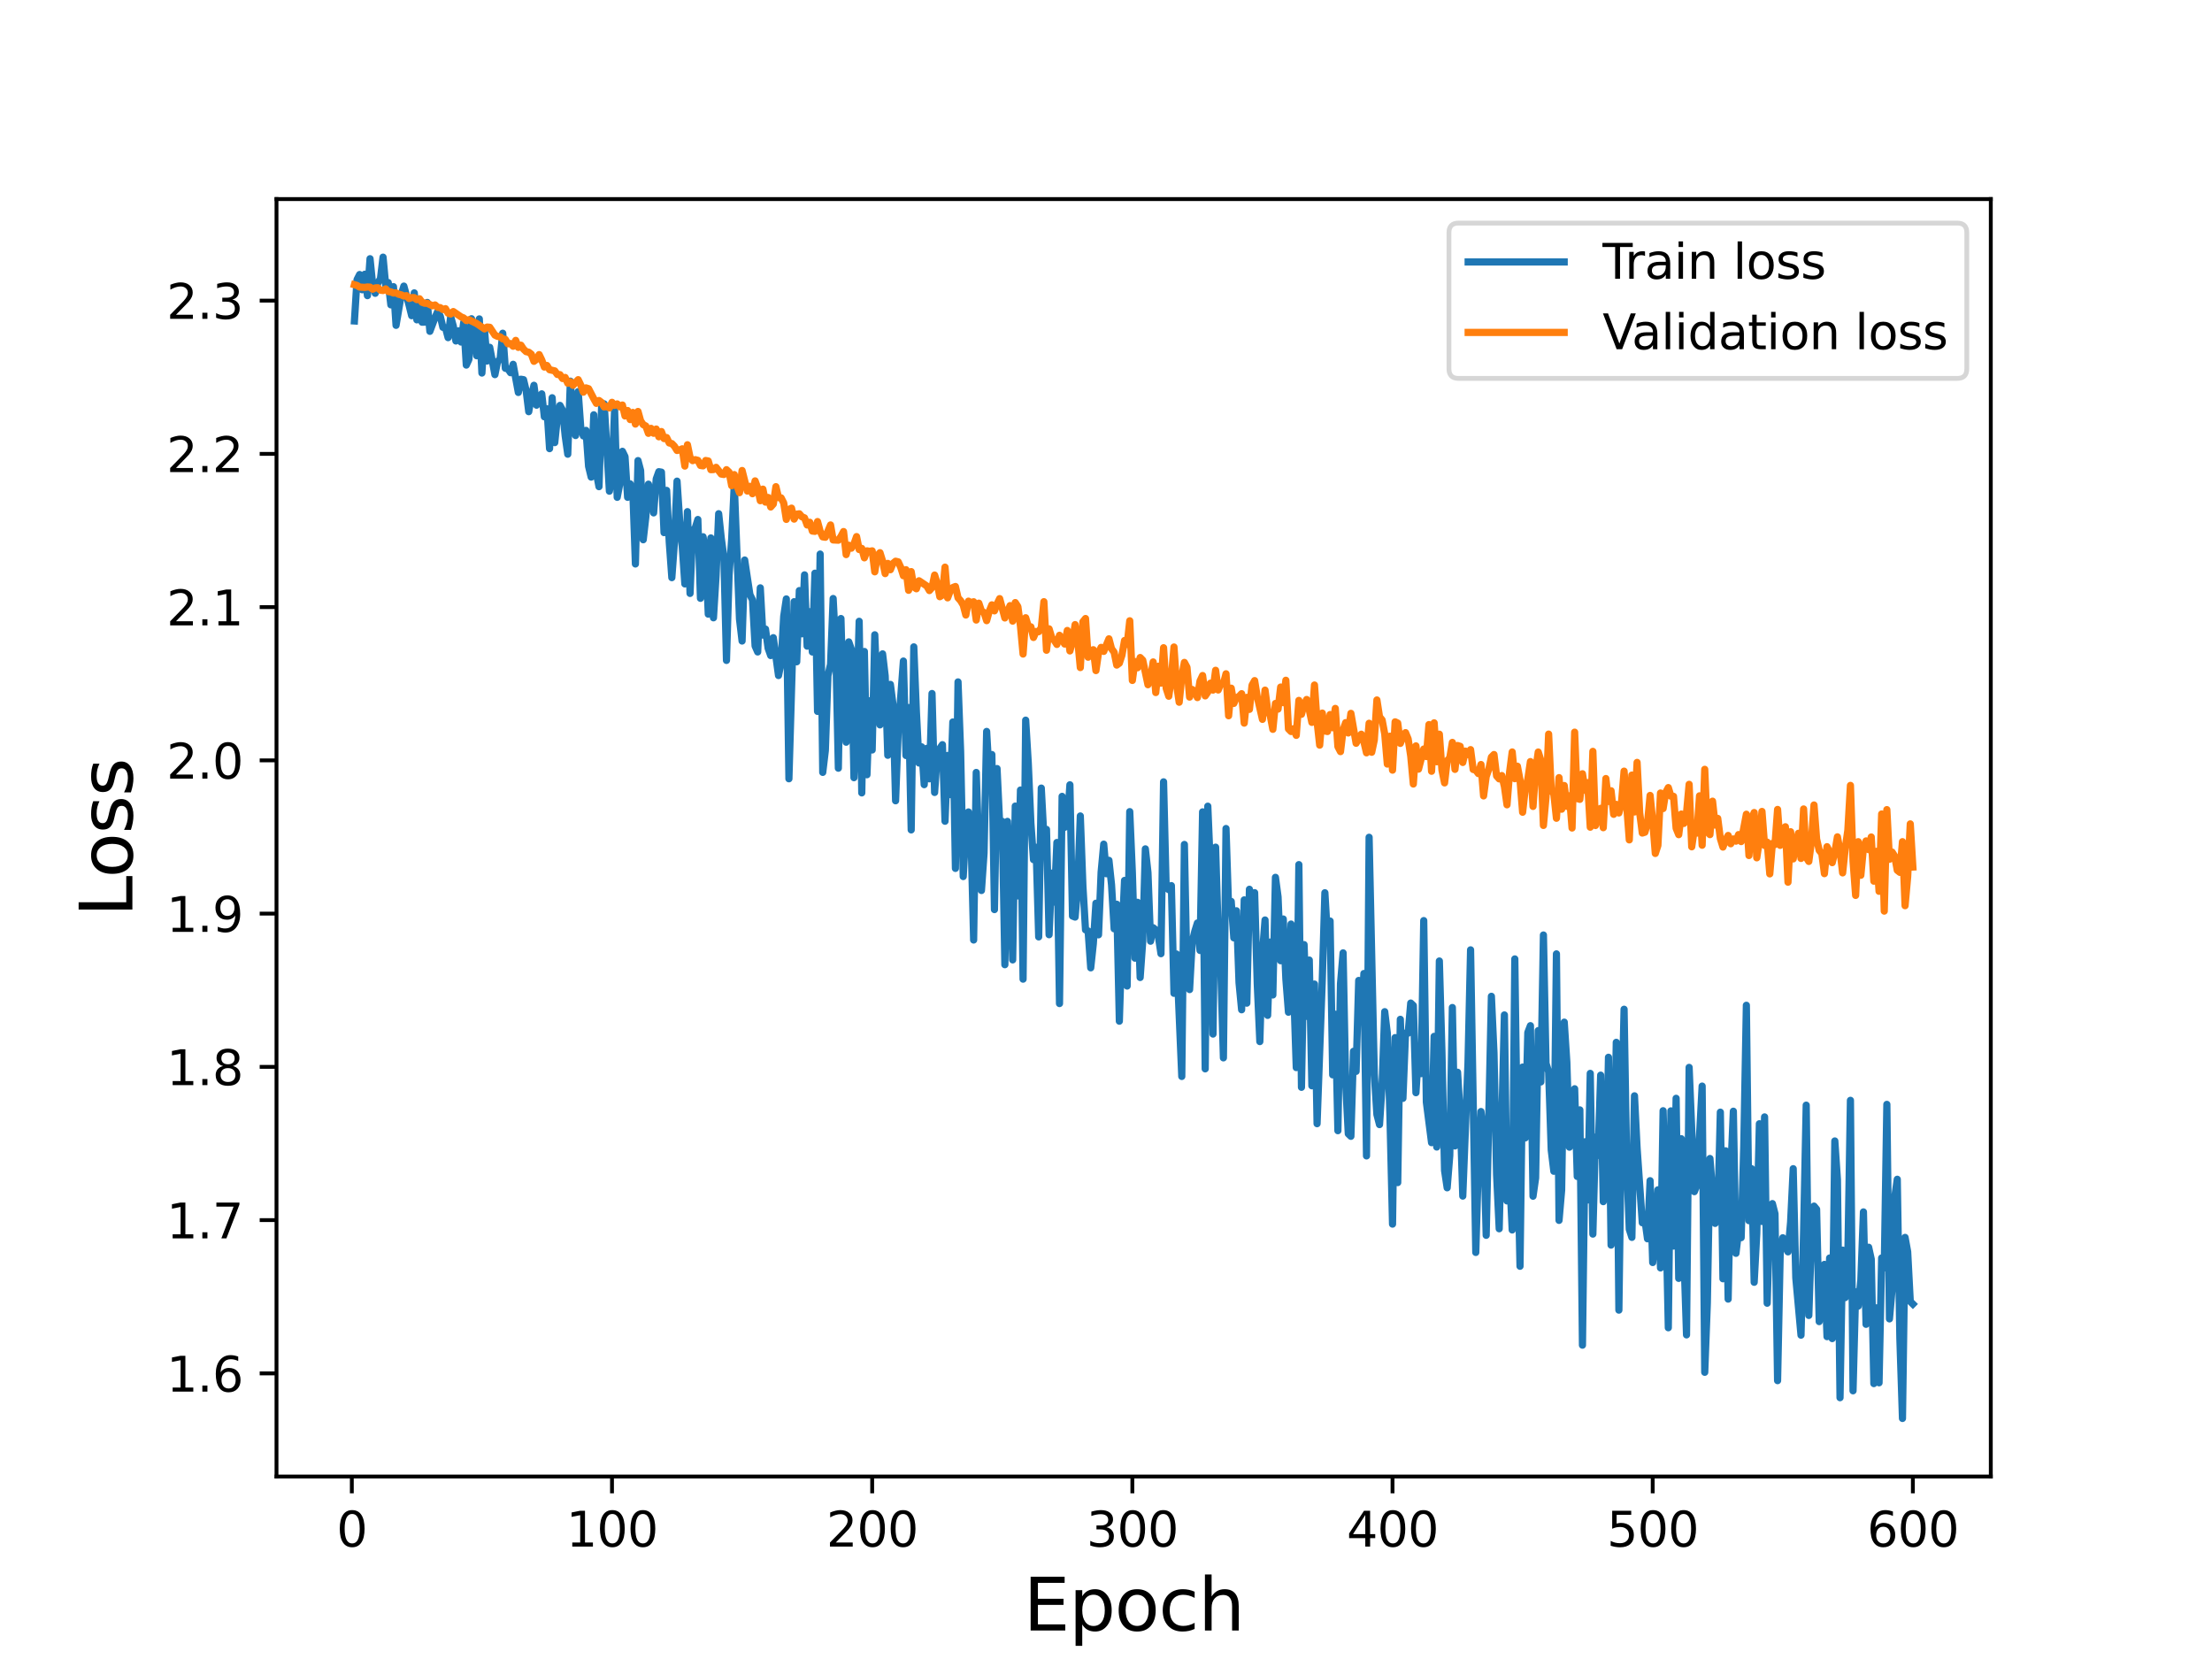 <?xml version="1.0" encoding="utf-8" standalone="no"?>
<!DOCTYPE svg PUBLIC "-//W3C//DTD SVG 1.1//EN"
  "http://www.w3.org/Graphics/SVG/1.1/DTD/svg11.dtd">
<svg height="345.6pt" version="1.1" viewBox="0 0 460.8 345.6" width="460.8pt" xmlns="http://www.w3.org/2000/svg" xmlns:xlink="http://www.w3.org/1999/xlink">
 <defs>
  <style type="text/css">*{stroke-linecap:butt;stroke-linejoin:round;}</style>
 </defs>
 <g id="figure_1">
  <g id="patch_1">
   <path d="M 0 345.6 
L 460.8 345.6 
L 460.8 0 
L 0 0 
z
" style="fill:#ffffff;"/>
  </g>
  <g id="axes_1">
   <g id="patch_2">
    <path d="M 57.6 307.584 
L 414.72 307.584 
L 414.72 41.472 
L 57.6 41.472 
z
" style="fill:#ffffff;"/>
   </g>
   <g id="matplotlib.axis_1">
    <g id="xtick_1">
     <g id="line2d_1">
      <defs>
       <path d="M 0 0 
L 0 3.5 
" id="m4d929509c5" style="stroke:#000000;stroke-width:0.8;"/>
      </defs>
      <g>
       <use style="stroke:#000000;stroke-width:0.8;" x="73.291" xlink:href="#m4d929509c5" y="307.584"/>
      </g>
     </g>
     <g id="text_1">
      <!-- 0 -->
      <g transform="translate(70.109 322.182)scale(0.1 -0.1)">
       <defs>
        <path d="M 2034 4250 
Q 1547 4250 1301 3770 
Q 1056 3291 1056 2328 
Q 1056 1369 1301 889 
Q 1547 409 2034 409 
Q 2525 409 2770 889 
Q 3016 1369 3016 2328 
Q 3016 3291 2770 3770 
Q 2525 4250 2034 4250 
z
M 2034 4750 
Q 2819 4750 3233 4129 
Q 3647 3509 3647 2328 
Q 3647 1150 3233 529 
Q 2819 -91 2034 -91 
Q 1250 -91 836 529 
Q 422 1150 422 2328 
Q 422 3509 836 4129 
Q 1250 4750 2034 4750 
z
" id="DejaVuSans-30" transform="scale(0.016)"/>
       </defs>
       <use xlink:href="#DejaVuSans-30"/>
      </g>
     </g>
    </g>
    <g id="xtick_2">
     <g id="line2d_2">
      <g>
       <use style="stroke:#000000;stroke-width:0.8;" x="127.49" xlink:href="#m4d929509c5" y="307.584"/>
      </g>
     </g>
     <g id="text_2">
      <!-- 100 -->
      <g transform="translate(117.946 322.182)scale(0.1 -0.1)">
       <defs>
        <path d="M 794 531 
L 1825 531 
L 1825 4091 
L 703 3866 
L 703 4441 
L 1819 4666 
L 2450 4666 
L 2450 531 
L 3481 531 
L 3481 0 
L 794 0 
L 794 531 
z
" id="DejaVuSans-31" transform="scale(0.016)"/>
       </defs>
       <use xlink:href="#DejaVuSans-31"/>
       <use x="63.623" xlink:href="#DejaVuSans-30"/>
       <use x="127.246" xlink:href="#DejaVuSans-30"/>
      </g>
     </g>
    </g>
    <g id="xtick_3">
     <g id="line2d_3">
      <g>
       <use style="stroke:#000000;stroke-width:0.8;" x="181.69" xlink:href="#m4d929509c5" y="307.584"/>
      </g>
     </g>
     <g id="text_3">
      <!-- 200 -->
      <g transform="translate(172.146 322.182)scale(0.1 -0.1)">
       <defs>
        <path d="M 1228 531 
L 3431 531 
L 3431 0 
L 469 0 
L 469 531 
Q 828 903 1448 1529 
Q 2069 2156 2228 2338 
Q 2531 2678 2651 2914 
Q 2772 3150 2772 3378 
Q 2772 3750 2511 3984 
Q 2250 4219 1831 4219 
Q 1534 4219 1204 4116 
Q 875 4013 500 3803 
L 500 4441 
Q 881 4594 1212 4672 
Q 1544 4750 1819 4750 
Q 2544 4750 2975 4387 
Q 3406 4025 3406 3419 
Q 3406 3131 3298 2873 
Q 3191 2616 2906 2266 
Q 2828 2175 2409 1742 
Q 1991 1309 1228 531 
z
" id="DejaVuSans-32" transform="scale(0.016)"/>
       </defs>
       <use xlink:href="#DejaVuSans-32"/>
       <use x="63.623" xlink:href="#DejaVuSans-30"/>
       <use x="127.246" xlink:href="#DejaVuSans-30"/>
      </g>
     </g>
    </g>
    <g id="xtick_4">
     <g id="line2d_4">
      <g>
       <use style="stroke:#000000;stroke-width:0.8;" x="235.889" xlink:href="#m4d929509c5" y="307.584"/>
      </g>
     </g>
     <g id="text_4">
      <!-- 300 -->
      <g transform="translate(226.345 322.182)scale(0.1 -0.1)">
       <defs>
        <path d="M 2597 2516 
Q 3050 2419 3304 2112 
Q 3559 1806 3559 1356 
Q 3559 666 3084 287 
Q 2609 -91 1734 -91 
Q 1441 -91 1130 -33 
Q 819 25 488 141 
L 488 750 
Q 750 597 1062 519 
Q 1375 441 1716 441 
Q 2309 441 2620 675 
Q 2931 909 2931 1356 
Q 2931 1769 2642 2001 
Q 2353 2234 1838 2234 
L 1294 2234 
L 1294 2753 
L 1863 2753 
Q 2328 2753 2575 2939 
Q 2822 3125 2822 3475 
Q 2822 3834 2567 4026 
Q 2313 4219 1838 4219 
Q 1578 4219 1281 4162 
Q 984 4106 628 3988 
L 628 4550 
Q 988 4650 1302 4700 
Q 1616 4750 1894 4750 
Q 2613 4750 3031 4423 
Q 3450 4097 3450 3541 
Q 3450 3153 3228 2886 
Q 3006 2619 2597 2516 
z
" id="DejaVuSans-33" transform="scale(0.016)"/>
       </defs>
       <use xlink:href="#DejaVuSans-33"/>
       <use x="63.623" xlink:href="#DejaVuSans-30"/>
       <use x="127.246" xlink:href="#DejaVuSans-30"/>
      </g>
     </g>
    </g>
    <g id="xtick_5">
     <g id="line2d_5">
      <g>
       <use style="stroke:#000000;stroke-width:0.8;" x="290.088" xlink:href="#m4d929509c5" y="307.584"/>
      </g>
     </g>
     <g id="text_5">
      <!-- 400 -->
      <g transform="translate(280.545 322.182)scale(0.1 -0.1)">
       <defs>
        <path d="M 2419 4116 
L 825 1625 
L 2419 1625 
L 2419 4116 
z
M 2253 4666 
L 3047 4666 
L 3047 1625 
L 3713 1625 
L 3713 1100 
L 3047 1100 
L 3047 0 
L 2419 0 
L 2419 1100 
L 313 1100 
L 313 1709 
L 2253 4666 
z
" id="DejaVuSans-34" transform="scale(0.016)"/>
       </defs>
       <use xlink:href="#DejaVuSans-34"/>
       <use x="63.623" xlink:href="#DejaVuSans-30"/>
       <use x="127.246" xlink:href="#DejaVuSans-30"/>
      </g>
     </g>
    </g>
    <g id="xtick_6">
     <g id="line2d_6">
      <g>
       <use style="stroke:#000000;stroke-width:0.8;" x="344.288" xlink:href="#m4d929509c5" y="307.584"/>
      </g>
     </g>
     <g id="text_6">
      <!-- 500 -->
      <g transform="translate(334.744 322.182)scale(0.1 -0.1)">
       <defs>
        <path d="M 691 4666 
L 3169 4666 
L 3169 4134 
L 1269 4134 
L 1269 2991 
Q 1406 3038 1543 3061 
Q 1681 3084 1819 3084 
Q 2600 3084 3056 2656 
Q 3513 2228 3513 1497 
Q 3513 744 3044 326 
Q 2575 -91 1722 -91 
Q 1428 -91 1123 -41 
Q 819 9 494 109 
L 494 744 
Q 775 591 1075 516 
Q 1375 441 1709 441 
Q 2250 441 2565 725 
Q 2881 1009 2881 1497 
Q 2881 1984 2565 2268 
Q 2250 2553 1709 2553 
Q 1456 2553 1204 2497 
Q 953 2441 691 2322 
L 691 4666 
z
" id="DejaVuSans-35" transform="scale(0.016)"/>
       </defs>
       <use xlink:href="#DejaVuSans-35"/>
       <use x="63.623" xlink:href="#DejaVuSans-30"/>
       <use x="127.246" xlink:href="#DejaVuSans-30"/>
      </g>
     </g>
    </g>
    <g id="xtick_7">
     <g id="line2d_7">
      <g>
       <use style="stroke:#000000;stroke-width:0.8;" x="398.487" xlink:href="#m4d929509c5" y="307.584"/>
      </g>
     </g>
     <g id="text_7">
      <!-- 600 -->
      <g transform="translate(388.944 322.182)scale(0.1 -0.1)">
       <defs>
        <path d="M 2113 2584 
Q 1688 2584 1439 2293 
Q 1191 2003 1191 1497 
Q 1191 994 1439 701 
Q 1688 409 2113 409 
Q 2538 409 2786 701 
Q 3034 994 3034 1497 
Q 3034 2003 2786 2293 
Q 2538 2584 2113 2584 
z
M 3366 4563 
L 3366 3988 
Q 3128 4100 2886 4159 
Q 2644 4219 2406 4219 
Q 1781 4219 1451 3797 
Q 1122 3375 1075 2522 
Q 1259 2794 1537 2939 
Q 1816 3084 2150 3084 
Q 2853 3084 3261 2657 
Q 3669 2231 3669 1497 
Q 3669 778 3244 343 
Q 2819 -91 2113 -91 
Q 1303 -91 875 529 
Q 447 1150 447 2328 
Q 447 3434 972 4092 
Q 1497 4750 2381 4750 
Q 2619 4750 2861 4703 
Q 3103 4656 3366 4563 
z
" id="DejaVuSans-36" transform="scale(0.016)"/>
       </defs>
       <use xlink:href="#DejaVuSans-36"/>
       <use x="63.623" xlink:href="#DejaVuSans-30"/>
       <use x="127.246" xlink:href="#DejaVuSans-30"/>
      </g>
     </g>
    </g>
    <g id="text_8">
     <!-- Epoch -->
     <g transform="translate(213.194 339.66)scale(0.15 -0.15)">
      <defs>
       <path d="M 628 4666 
L 3578 4666 
L 3578 4134 
L 1259 4134 
L 1259 2753 
L 3481 2753 
L 3481 2222 
L 1259 2222 
L 1259 531 
L 3634 531 
L 3634 0 
L 628 0 
L 628 4666 
z
" id="DejaVuSans-45" transform="scale(0.016)"/>
       <path d="M 1159 525 
L 1159 -1331 
L 581 -1331 
L 581 3500 
L 1159 3500 
L 1159 2969 
Q 1341 3281 1617 3432 
Q 1894 3584 2278 3584 
Q 2916 3584 3314 3078 
Q 3713 2572 3713 1747 
Q 3713 922 3314 415 
Q 2916 -91 2278 -91 
Q 1894 -91 1617 61 
Q 1341 213 1159 525 
z
M 3116 1747 
Q 3116 2381 2855 2742 
Q 2594 3103 2138 3103 
Q 1681 3103 1420 2742 
Q 1159 2381 1159 1747 
Q 1159 1113 1420 752 
Q 1681 391 2138 391 
Q 2594 391 2855 752 
Q 3116 1113 3116 1747 
z
" id="DejaVuSans-70" transform="scale(0.016)"/>
       <path d="M 1959 3097 
Q 1497 3097 1228 2736 
Q 959 2375 959 1747 
Q 959 1119 1226 758 
Q 1494 397 1959 397 
Q 2419 397 2687 759 
Q 2956 1122 2956 1747 
Q 2956 2369 2687 2733 
Q 2419 3097 1959 3097 
z
M 1959 3584 
Q 2709 3584 3137 3096 
Q 3566 2609 3566 1747 
Q 3566 888 3137 398 
Q 2709 -91 1959 -91 
Q 1206 -91 779 398 
Q 353 888 353 1747 
Q 353 2609 779 3096 
Q 1206 3584 1959 3584 
z
" id="DejaVuSans-6f" transform="scale(0.016)"/>
       <path d="M 3122 3366 
L 3122 2828 
Q 2878 2963 2633 3030 
Q 2388 3097 2138 3097 
Q 1578 3097 1268 2742 
Q 959 2388 959 1747 
Q 959 1106 1268 751 
Q 1578 397 2138 397 
Q 2388 397 2633 464 
Q 2878 531 3122 666 
L 3122 134 
Q 2881 22 2623 -34 
Q 2366 -91 2075 -91 
Q 1284 -91 818 406 
Q 353 903 353 1747 
Q 353 2603 823 3093 
Q 1294 3584 2113 3584 
Q 2378 3584 2631 3529 
Q 2884 3475 3122 3366 
z
" id="DejaVuSans-63" transform="scale(0.016)"/>
       <path d="M 3513 2113 
L 3513 0 
L 2938 0 
L 2938 2094 
Q 2938 2591 2744 2837 
Q 2550 3084 2163 3084 
Q 1697 3084 1428 2787 
Q 1159 2491 1159 1978 
L 1159 0 
L 581 0 
L 581 4863 
L 1159 4863 
L 1159 2956 
Q 1366 3272 1645 3428 
Q 1925 3584 2291 3584 
Q 2894 3584 3203 3211 
Q 3513 2838 3513 2113 
z
" id="DejaVuSans-68" transform="scale(0.016)"/>
      </defs>
      <use xlink:href="#DejaVuSans-45"/>
      <use x="63.184" xlink:href="#DejaVuSans-70"/>
      <use x="126.66" xlink:href="#DejaVuSans-6f"/>
      <use x="187.842" xlink:href="#DejaVuSans-63"/>
      <use x="242.822" xlink:href="#DejaVuSans-68"/>
     </g>
    </g>
   </g>
   <g id="matplotlib.axis_2">
    <g id="ytick_1">
     <g id="line2d_8">
      <defs>
       <path d="M 0 0 
L -3.5 0 
" id="m9aa8b8c15a" style="stroke:#000000;stroke-width:0.8;"/>
      </defs>
      <g>
       <use style="stroke:#000000;stroke-width:0.8;" x="57.6" xlink:href="#m9aa8b8c15a" y="286.101"/>
      </g>
     </g>
     <g id="text_9">
      <!-- 1.6 -->
      <g transform="translate(34.697 289.901)scale(0.1 -0.1)">
       <defs>
        <path d="M 684 794 
L 1344 794 
L 1344 0 
L 684 0 
L 684 794 
z
" id="DejaVuSans-2e" transform="scale(0.016)"/>
       </defs>
       <use xlink:href="#DejaVuSans-31"/>
       <use x="63.623" xlink:href="#DejaVuSans-2e"/>
       <use x="95.41" xlink:href="#DejaVuSans-36"/>
      </g>
     </g>
    </g>
    <g id="ytick_2">
     <g id="line2d_9">
      <g>
       <use style="stroke:#000000;stroke-width:0.8;" x="57.6" xlink:href="#m9aa8b8c15a" y="254.176"/>
      </g>
     </g>
     <g id="text_10">
      <!-- 1.7 -->
      <g transform="translate(34.697 257.975)scale(0.1 -0.1)">
       <defs>
        <path d="M 525 4666 
L 3525 4666 
L 3525 4397 
L 1831 0 
L 1172 0 
L 2766 4134 
L 525 4134 
L 525 4666 
z
" id="DejaVuSans-37" transform="scale(0.016)"/>
       </defs>
       <use xlink:href="#DejaVuSans-31"/>
       <use x="63.623" xlink:href="#DejaVuSans-2e"/>
       <use x="95.41" xlink:href="#DejaVuSans-37"/>
      </g>
     </g>
    </g>
    <g id="ytick_3">
     <g id="line2d_10">
      <g>
       <use style="stroke:#000000;stroke-width:0.8;" x="57.6" xlink:href="#m9aa8b8c15a" y="222.25"/>
      </g>
     </g>
     <g id="text_11">
      <!-- 1.8 -->
      <g transform="translate(34.697 226.049)scale(0.1 -0.1)">
       <defs>
        <path d="M 2034 2216 
Q 1584 2216 1326 1975 
Q 1069 1734 1069 1313 
Q 1069 891 1326 650 
Q 1584 409 2034 409 
Q 2484 409 2743 651 
Q 3003 894 3003 1313 
Q 3003 1734 2745 1975 
Q 2488 2216 2034 2216 
z
M 1403 2484 
Q 997 2584 770 2862 
Q 544 3141 544 3541 
Q 544 4100 942 4425 
Q 1341 4750 2034 4750 
Q 2731 4750 3128 4425 
Q 3525 4100 3525 3541 
Q 3525 3141 3298 2862 
Q 3072 2584 2669 2484 
Q 3125 2378 3379 2068 
Q 3634 1759 3634 1313 
Q 3634 634 3220 271 
Q 2806 -91 2034 -91 
Q 1263 -91 848 271 
Q 434 634 434 1313 
Q 434 1759 690 2068 
Q 947 2378 1403 2484 
z
M 1172 3481 
Q 1172 3119 1398 2916 
Q 1625 2713 2034 2713 
Q 2441 2713 2670 2916 
Q 2900 3119 2900 3481 
Q 2900 3844 2670 4047 
Q 2441 4250 2034 4250 
Q 1625 4250 1398 4047 
Q 1172 3844 1172 3481 
z
" id="DejaVuSans-38" transform="scale(0.016)"/>
       </defs>
       <use xlink:href="#DejaVuSans-31"/>
       <use x="63.623" xlink:href="#DejaVuSans-2e"/>
       <use x="95.41" xlink:href="#DejaVuSans-38"/>
      </g>
     </g>
    </g>
    <g id="ytick_4">
     <g id="line2d_11">
      <g>
       <use style="stroke:#000000;stroke-width:0.8;" x="57.6" xlink:href="#m9aa8b8c15a" y="190.324"/>
      </g>
     </g>
     <g id="text_12">
      <!-- 1.9 -->
      <g transform="translate(34.697 194.124)scale(0.1 -0.1)">
       <defs>
        <path d="M 703 97 
L 703 672 
Q 941 559 1184 500 
Q 1428 441 1663 441 
Q 2288 441 2617 861 
Q 2947 1281 2994 2138 
Q 2813 1869 2534 1725 
Q 2256 1581 1919 1581 
Q 1219 1581 811 2004 
Q 403 2428 403 3163 
Q 403 3881 828 4315 
Q 1253 4750 1959 4750 
Q 2769 4750 3195 4129 
Q 3622 3509 3622 2328 
Q 3622 1225 3098 567 
Q 2575 -91 1691 -91 
Q 1453 -91 1209 -44 
Q 966 3 703 97 
z
M 1959 2075 
Q 2384 2075 2632 2365 
Q 2881 2656 2881 3163 
Q 2881 3666 2632 3958 
Q 2384 4250 1959 4250 
Q 1534 4250 1286 3958 
Q 1038 3666 1038 3163 
Q 1038 2656 1286 2365 
Q 1534 2075 1959 2075 
z
" id="DejaVuSans-39" transform="scale(0.016)"/>
       </defs>
       <use xlink:href="#DejaVuSans-31"/>
       <use x="63.623" xlink:href="#DejaVuSans-2e"/>
       <use x="95.41" xlink:href="#DejaVuSans-39"/>
      </g>
     </g>
    </g>
    <g id="ytick_5">
     <g id="line2d_12">
      <g>
       <use style="stroke:#000000;stroke-width:0.8;" x="57.6" xlink:href="#m9aa8b8c15a" y="158.399"/>
      </g>
     </g>
     <g id="text_13">
      <!-- 2.0 -->
      <g transform="translate(34.697 162.198)scale(0.1 -0.1)">
       <use xlink:href="#DejaVuSans-32"/>
       <use x="63.623" xlink:href="#DejaVuSans-2e"/>
       <use x="95.41" xlink:href="#DejaVuSans-30"/>
      </g>
     </g>
    </g>
    <g id="ytick_6">
     <g id="line2d_13">
      <g>
       <use style="stroke:#000000;stroke-width:0.8;" x="57.6" xlink:href="#m9aa8b8c15a" y="126.473"/>
      </g>
     </g>
     <g id="text_14">
      <!-- 2.1 -->
      <g transform="translate(34.697 130.272)scale(0.1 -0.1)">
       <use xlink:href="#DejaVuSans-32"/>
       <use x="63.623" xlink:href="#DejaVuSans-2e"/>
       <use x="95.41" xlink:href="#DejaVuSans-31"/>
      </g>
     </g>
    </g>
    <g id="ytick_7">
     <g id="line2d_14">
      <g>
       <use style="stroke:#000000;stroke-width:0.8;" x="57.6" xlink:href="#m9aa8b8c15a" y="94.547"/>
      </g>
     </g>
     <g id="text_15">
      <!-- 2.2 -->
      <g transform="translate(34.697 98.346)scale(0.1 -0.1)">
       <use xlink:href="#DejaVuSans-32"/>
       <use x="63.623" xlink:href="#DejaVuSans-2e"/>
       <use x="95.41" xlink:href="#DejaVuSans-32"/>
      </g>
     </g>
    </g>
    <g id="ytick_8">
     <g id="line2d_15">
      <g>
       <use style="stroke:#000000;stroke-width:0.8;" x="57.6" xlink:href="#m9aa8b8c15a" y="62.622"/>
      </g>
     </g>
     <g id="text_16">
      <!-- 2.3 -->
      <g transform="translate(34.697 66.421)scale(0.1 -0.1)">
       <use xlink:href="#DejaVuSans-32"/>
       <use x="63.623" xlink:href="#DejaVuSans-2e"/>
       <use x="95.41" xlink:href="#DejaVuSans-33"/>
      </g>
     </g>
    </g>
    <g id="text_17">
     <!-- Loss -->
     <g transform="translate(27.577 190.979)rotate(-90)scale(0.15 -0.15)">
      <defs>
       <path d="M 628 4666 
L 1259 4666 
L 1259 531 
L 3531 531 
L 3531 0 
L 628 0 
L 628 4666 
z
" id="DejaVuSans-4c" transform="scale(0.016)"/>
       <path d="M 2834 3397 
L 2834 2853 
Q 2591 2978 2328 3040 
Q 2066 3103 1784 3103 
Q 1356 3103 1142 2972 
Q 928 2841 928 2578 
Q 928 2378 1081 2264 
Q 1234 2150 1697 2047 
L 1894 2003 
Q 2506 1872 2764 1633 
Q 3022 1394 3022 966 
Q 3022 478 2636 193 
Q 2250 -91 1575 -91 
Q 1294 -91 989 -36 
Q 684 19 347 128 
L 347 722 
Q 666 556 975 473 
Q 1284 391 1588 391 
Q 1994 391 2212 530 
Q 2431 669 2431 922 
Q 2431 1156 2273 1281 
Q 2116 1406 1581 1522 
L 1381 1569 
Q 847 1681 609 1914 
Q 372 2147 372 2553 
Q 372 3047 722 3315 
Q 1072 3584 1716 3584 
Q 2034 3584 2315 3537 
Q 2597 3491 2834 3397 
z
" id="DejaVuSans-73" transform="scale(0.016)"/>
      </defs>
      <use xlink:href="#DejaVuSans-4c"/>
      <use x="53.963" xlink:href="#DejaVuSans-6f"/>
      <use x="115.145" xlink:href="#DejaVuSans-73"/>
      <use x="167.244" xlink:href="#DejaVuSans-73"/>
     </g>
    </g>
   </g>
   <g id="line2d_16">
    <path clip-path="url(#p1688a8c3f7)" d="M 73.833 66.862 
L 74.375 58.253 
L 74.917 57.19 
L 75.459 60.358 
L 76.001 57.127 
L 76.543 61.587 
L 77.085 53.895 
L 77.627 59.234 
L 78.169 61.1 
L 78.711 58.932 
L 79.253 58.079 
L 79.795 53.568 
L 80.337 59.364 
L 80.879 58.867 
L 81.421 63.503 
L 81.963 59.713 
L 82.505 67.776 
L 83.589 61.378 
L 84.131 59.601 
L 85.215 63.569 
L 85.757 65.764 
L 86.299 61.012 
L 86.841 66.63 
L 87.383 63.839 
L 87.925 67.12 
L 88.467 67.103 
L 89.009 63.008 
L 89.551 69.025 
L 90.635 66.13 
L 91.177 64.887 
L 91.719 65.877 
L 92.261 68.187 
L 92.803 68.269 
L 93.345 70.338 
L 93.887 65.971 
L 94.429 67.924 
L 94.971 71.032 
L 95.512 68.914 
L 96.054 71.255 
L 96.596 67.148 
L 97.138 76.052 
L 97.68 74.874 
L 98.222 66.397 
L 98.764 68.262 
L 99.306 74.111 
L 99.848 66.432 
L 100.39 77.71 
L 100.932 68.784 
L 101.474 75.212 
L 102.016 72.347 
L 103.1 78.042 
L 103.642 75.365 
L 104.184 74.748 
L 104.726 69.416 
L 105.268 76.718 
L 105.81 76.837 
L 106.352 77.64 
L 106.894 75.893 
L 107.978 81.757 
L 108.52 79 
L 109.062 79.094 
L 109.604 81.366 
L 110.146 85.76 
L 110.688 82.588 
L 111.23 80.265 
L 111.772 84.407 
L 112.314 82.922 
L 112.856 82.046 
L 113.398 86.826 
L 113.94 85.165 
L 114.482 93.461 
L 115.024 82.859 
L 115.566 92.203 
L 116.108 86.96 
L 116.65 84.452 
L 117.192 85.453 
L 117.734 90.789 
L 118.276 94.618 
L 118.818 79.399 
L 119.36 88.441 
L 119.902 90.731 
L 120.444 81.572 
L 120.986 89.119 
L 121.528 90.812 
L 122.07 89.658 
L 122.612 97.149 
L 123.154 99.39 
L 123.696 86.409 
L 124.238 98.544 
L 124.78 101.381 
L 125.322 84.88 
L 125.864 84.133 
L 126.948 102.325 
L 127.49 99.385 
L 128.032 85.342 
L 128.574 103.598 
L 129.116 100.777 
L 129.658 94.017 
L 130.2 95.122 
L 130.742 103.598 
L 131.284 100.794 
L 131.826 102.315 
L 132.368 117.484 
L 132.91 95.949 
L 133.452 98.023 
L 133.994 112.438 
L 134.536 107.707 
L 135.078 100.862 
L 135.62 103.076 
L 136.162 106.842 
L 136.704 99.772 
L 137.246 98.261 
L 137.788 98.356 
L 138.33 110.956 
L 138.872 102.158 
L 139.414 112.887 
L 139.956 120.334 
L 140.498 112.973 
L 141.04 100.232 
L 141.582 108.408 
L 142.124 113.895 
L 142.666 121.641 
L 143.208 106.586 
L 143.75 123.621 
L 144.292 110.549 
L 144.834 109.97 
L 145.376 108.22 
L 145.918 124.642 
L 146.46 111.816 
L 147.002 114.949 
L 147.544 127.939 
L 148.086 112.064 
L 148.628 128.7 
L 149.17 119.911 
L 149.712 107.017 
L 150.254 112.116 
L 150.796 116.096 
L 151.338 137.578 
L 151.88 119.776 
L 152.422 112.335 
L 152.964 100.904 
L 154.048 128.938 
L 154.59 133.537 
L 155.132 116.664 
L 156.216 123.859 
L 156.758 124.974 
L 157.3 134.579 
L 157.842 135.814 
L 158.384 122.461 
L 158.926 132.299 
L 159.468 131.047 
L 160.01 135.033 
L 160.552 136.566 
L 161.094 132.841 
L 162.178 140.724 
L 162.72 138.059 
L 163.262 128.378 
L 163.804 124.767 
L 164.346 162.235 
L 165.43 125.345 
L 165.972 137.863 
L 166.514 123.03 
L 167.056 132.031 
L 167.598 119.756 
L 168.14 134.603 
L 168.682 127.421 
L 169.224 135.819 
L 169.766 119.406 
L 170.308 148.198 
L 170.85 115.422 
L 171.392 160.899 
L 171.934 156.351 
L 172.476 140.739 
L 173.018 138.395 
L 173.56 124.681 
L 174.102 134.975 
L 174.644 160.029 
L 175.186 128.851 
L 175.728 148.789 
L 176.27 154.616 
L 176.812 133.716 
L 177.354 135.251 
L 177.896 162.003 
L 178.438 149.211 
L 178.98 129.424 
L 179.522 165.173 
L 180.064 135.714 
L 180.606 161.391 
L 181.148 145.978 
L 181.69 156.234 
L 182.232 132.238 
L 182.774 145.787 
L 183.316 151.006 
L 183.858 136.21 
L 184.4 140.819 
L 184.942 157.34 
L 185.484 142.572 
L 186.026 146.73 
L 186.568 166.816 
L 187.11 152.312 
L 188.194 137.709 
L 188.736 157.387 
L 189.277 147.392 
L 189.819 172.883 
L 190.361 134.754 
L 190.903 148.288 
L 191.445 158.95 
L 191.987 155.576 
L 192.529 163.458 
L 193.071 155.9 
L 193.613 162.243 
L 194.155 144.472 
L 194.697 165.083 
L 195.239 157.223 
L 195.781 155.916 
L 196.323 155.128 
L 196.865 171.08 
L 197.407 157.377 
L 197.949 165.533 
L 198.491 150.403 
L 199.033 180.903 
L 199.575 142.054 
L 200.117 156.547 
L 200.659 182.599 
L 201.201 172.916 
L 201.743 169.147 
L 202.285 174.487 
L 202.827 195.819 
L 203.369 160.915 
L 203.911 177.186 
L 204.453 185.506 
L 204.995 177.734 
L 205.537 152.372 
L 206.079 161.838 
L 206.621 157.182 
L 207.163 189.484 
L 207.705 160.108 
L 208.247 171.495 
L 208.789 171.105 
L 209.331 200.966 
L 209.873 171.112 
L 210.415 180.324 
L 210.957 199.962 
L 211.499 167.923 
L 212.041 186.628 
L 212.583 164.579 
L 213.125 203.975 
L 213.667 150.024 
L 214.209 158.964 
L 214.751 171.41 
L 215.293 179.077 
L 215.835 176.503 
L 216.377 195.173 
L 216.919 164.174 
L 217.461 174.403 
L 218.003 172.78 
L 218.545 194.72 
L 219.087 181.887 
L 219.629 187.926 
L 220.171 175.506 
L 220.713 209.057 
L 221.255 165.898 
L 221.797 172.347 
L 222.339 171.477 
L 222.881 163.488 
L 223.423 190.832 
L 223.965 191.044 
L 224.507 184.684 
L 225.049 169.982 
L 225.591 184.615 
L 226.133 193.707 
L 226.675 193.937 
L 227.217 201.619 
L 227.759 196.58 
L 228.301 188.159 
L 228.843 194.739 
L 229.385 181.683 
L 229.927 175.852 
L 230.469 182.012 
L 231.011 179.222 
L 231.553 184.308 
L 232.095 193.483 
L 232.637 188.367 
L 233.179 212.733 
L 233.721 195.523 
L 234.263 183.408 
L 234.805 205.409 
L 235.347 169.076 
L 235.889 181.741 
L 236.431 199.6 
L 236.973 187.97 
L 237.515 203.629 
L 238.057 195.983 
L 238.599 176.835 
L 239.141 181.771 
L 239.683 196.072 
L 240.225 193.262 
L 240.767 193.706 
L 241.309 195.067 
L 241.851 198.672 
L 242.393 162.87 
L 242.935 184.927 
L 243.477 185.336 
L 244.019 184.491 
L 244.561 206.926 
L 245.103 198.742 
L 246.187 224.245 
L 246.729 175.917 
L 247.271 202.623 
L 247.813 206.143 
L 248.355 196.276 
L 248.897 194.014 
L 249.439 192.279 
L 249.981 197.994 
L 250.523 169.125 
L 251.065 222.659 
L 251.607 167.943 
L 252.149 180.921 
L 252.691 215.412 
L 253.233 176.482 
L 253.775 194.36 
L 254.317 201.913 
L 254.859 220.368 
L 255.401 172.597 
L 255.943 189.191 
L 256.485 187.781 
L 257.027 195.37 
L 257.569 189.731 
L 258.111 204.716 
L 258.653 210.353 
L 259.195 187.465 
L 259.737 208.973 
L 260.279 185.253 
L 260.821 188.47 
L 261.363 185.96 
L 261.905 204.863 
L 262.447 216.98 
L 262.989 198.639 
L 263.531 191.651 
L 264.073 211.522 
L 264.615 196.25 
L 265.157 207.268 
L 265.699 182.764 
L 266.241 186.835 
L 266.783 200.137 
L 267.325 191.447 
L 267.867 203.948 
L 268.409 210.865 
L 268.951 192.498 
L 269.493 205.913 
L 270.035 222.398 
L 270.577 180.117 
L 271.119 226.504 
L 271.661 196.778 
L 272.203 211.72 
L 272.745 199.997 
L 273.287 226.187 
L 273.829 205 
L 274.371 234.084 
L 275.455 204.133 
L 275.997 185.976 
L 276.539 195.221 
L 277.081 191.866 
L 277.623 223.909 
L 278.165 211.282 
L 278.707 235.545 
L 279.249 204.929 
L 279.791 198.5 
L 280.333 225.805 
L 280.875 236.191 
L 281.417 236.715 
L 281.959 219.003 
L 282.501 223.186 
L 283.043 204.245 
L 283.584 212.642 
L 284.126 202.8 
L 284.668 240.797 
L 285.21 174.42 
L 286.294 223.735 
L 286.836 232.188 
L 287.378 234.274 
L 287.92 226.019 
L 288.462 210.752 
L 289.004 215.237 
L 289.546 232.242 
L 290.088 255.006 
L 290.63 216.151 
L 291.172 246.354 
L 291.714 212.344 
L 292.256 228.805 
L 292.798 215.212 
L 293.34 215.227 
L 293.882 208.957 
L 294.424 209.465 
L 294.966 227.629 
L 295.508 219.002 
L 296.05 223.655 
L 296.592 191.777 
L 297.134 229.586 
L 298.218 238.039 
L 298.76 215.893 
L 299.302 238.947 
L 299.844 200.194 
L 300.386 219.269 
L 300.928 243.848 
L 301.47 247.44 
L 302.012 240.738 
L 302.554 209.883 
L 303.096 238.717 
L 303.638 223.365 
L 304.18 232.119 
L 304.722 249.166 
L 305.806 221.506 
L 306.348 197.872 
L 307.432 260.906 
L 307.974 242.361 
L 308.516 231.555 
L 309.058 236.155 
L 309.6 257.337 
L 310.684 207.549 
L 311.226 219.37 
L 311.768 244.672 
L 312.31 255.974 
L 313.394 211.43 
L 313.936 250.172 
L 314.478 244.928 
L 315.02 256.223 
L 315.562 199.762 
L 316.104 238.725 
L 316.646 263.785 
L 317.188 222.292 
L 317.73 237.055 
L 318.272 215.091 
L 318.814 213.666 
L 319.356 249.192 
L 319.898 245.393 
L 320.44 214.692 
L 320.982 225.39 
L 321.524 194.779 
L 322.066 221.529 
L 322.608 223.302 
L 323.15 239.564 
L 323.692 243.997 
L 324.234 198.711 
L 324.776 254.226 
L 325.318 247.916 
L 325.86 212.932 
L 326.402 221.268 
L 326.944 238.98 
L 328.028 226.809 
L 328.57 245.081 
L 329.112 231.212 
L 329.654 280.223 
L 330.196 237.847 
L 330.738 249.979 
L 331.28 223.604 
L 331.822 257.086 
L 332.364 236.879 
L 332.906 240.698 
L 333.448 223.975 
L 333.99 250.325 
L 334.532 247.317 
L 335.074 220.251 
L 335.616 259.377 
L 336.158 250.263 
L 336.7 217.137 
L 337.242 272.924 
L 337.784 233.592 
L 338.326 210.246 
L 338.868 242.099 
L 339.41 256.082 
L 339.952 257.766 
L 340.494 228.279 
L 341.036 239.153 
L 342.12 254.723 
L 342.662 254.097 
L 343.204 258.066 
L 343.746 245.959 
L 344.288 263.008 
L 344.83 257.329 
L 345.372 247.863 
L 345.914 264.131 
L 346.456 231.386 
L 346.998 251.008 
L 347.54 276.595 
L 348.082 231.415 
L 348.624 259.573 
L 349.166 228.798 
L 349.708 266.308 
L 350.25 237.217 
L 350.792 261.538 
L 351.334 278.079 
L 351.876 222.358 
L 352.96 248.241 
L 353.502 246.864 
L 354.586 226.253 
L 355.128 285.872 
L 355.67 271.425 
L 356.212 241.336 
L 357.296 254.855 
L 357.838 253.265 
L 358.38 231.685 
L 358.922 266.39 
L 359.464 239.73 
L 360.006 270.624 
L 360.548 244.232 
L 361.09 231.487 
L 361.632 261.091 
L 362.174 256.506 
L 362.716 257.829 
L 363.258 238.891 
L 363.8 209.416 
L 364.342 254.294 
L 364.884 243.451 
L 365.426 267.122 
L 365.968 256.955 
L 366.51 234.099 
L 367.052 254.456 
L 367.594 232.675 
L 368.136 271.483 
L 368.678 253.509 
L 369.22 250.733 
L 369.762 252.853 
L 370.304 287.614 
L 370.846 261.101 
L 371.388 257.848 
L 372.472 260.784 
L 373.014 254.589 
L 373.556 243.459 
L 374.098 266.21 
L 375.182 278.139 
L 375.724 256.58 
L 376.266 230.226 
L 376.808 274.031 
L 377.349 257.618 
L 377.891 251.254 
L 378.433 251.912 
L 378.975 275.312 
L 379.517 270.812 
L 380.059 263.397 
L 380.601 278.445 
L 381.143 262.064 
L 381.685 278.852 
L 382.227 237.684 
L 382.769 245.717 
L 383.311 291.166 
L 383.853 260.426 
L 384.395 270.313 
L 384.937 261.924 
L 385.479 229.219 
L 386.021 289.728 
L 386.563 269.087 
L 387.105 272.083 
L 387.647 266.721 
L 388.189 252.464 
L 388.731 275.878 
L 389.273 259.823 
L 389.815 262.307 
L 390.357 288.225 
L 390.899 272.45 
L 391.441 288.061 
L 391.983 262.055 
L 392.525 264.132 
L 393.067 230.06 
L 393.609 274.747 
L 394.151 268.572 
L 394.693 249.521 
L 395.235 245.664 
L 395.777 278.857 
L 396.319 295.488 
L 396.861 257.774 
L 397.403 260.765 
L 397.945 271.119 
L 398.487 271.655 
L 398.487 271.655 
" style="fill:none;stroke:#1f77b4;stroke-linecap:square;stroke-width:1.5;"/>
   </g>
   <g id="line2d_17">
    <path clip-path="url(#p1688a8c3f7)" d="M 73.833 59.312 
L 74.375 59.462 
L 74.917 59.806 
L 76.001 59.869 
L 76.543 59.781 
L 77.085 59.816 
L 77.627 60.248 
L 78.169 59.976 
L 78.711 59.945 
L 79.253 60.452 
L 79.795 60.523 
L 80.337 60.177 
L 80.879 60.73 
L 81.421 60.813 
L 81.963 61.038 
L 82.505 61.005 
L 83.047 61.296 
L 83.589 61.426 
L 84.131 61.681 
L 84.673 61.59 
L 85.215 62.177 
L 85.757 61.988 
L 86.299 62.004 
L 86.841 62.41 
L 87.383 62.233 
L 87.925 62.973 
L 88.467 63.168 
L 89.009 63.181 
L 90.093 63.705 
L 90.635 63.53 
L 91.177 64.033 
L 91.719 64.091 
L 92.261 64.483 
L 92.803 64.303 
L 93.345 65.245 
L 93.887 65.411 
L 94.429 64.902 
L 96.054 66.018 
L 96.596 66.234 
L 97.138 66.774 
L 97.68 66.601 
L 98.764 67.137 
L 99.306 67.401 
L 100.932 68.519 
L 101.474 68.134 
L 102.016 68.177 
L 103.1 69.81 
L 103.642 70.071 
L 104.184 70.17 
L 104.726 70.604 
L 105.268 70.706 
L 105.81 71.614 
L 106.352 71.565 
L 106.894 72.131 
L 107.436 70.906 
L 107.978 72.372 
L 108.52 71.911 
L 109.062 72.736 
L 109.604 73.253 
L 110.146 73.371 
L 110.688 73.791 
L 111.23 75.271 
L 111.772 74.86 
L 112.314 73.871 
L 112.856 74.992 
L 113.398 76.465 
L 113.94 76.135 
L 114.482 77.016 
L 115.566 77.262 
L 116.108 78.008 
L 116.65 78.045 
L 117.192 78.856 
L 117.734 78.629 
L 118.276 79.837 
L 118.818 79.536 
L 119.36 80.27 
L 120.444 79.091 
L 120.986 80.219 
L 121.528 81.698 
L 122.07 80.804 
L 122.612 80.973 
L 123.696 83.063 
L 124.238 84.028 
L 124.78 83.435 
L 125.322 83.838 
L 125.864 84.781 
L 126.406 84.656 
L 126.948 84.985 
L 127.49 83.809 
L 128.032 84.442 
L 128.574 84.142 
L 129.116 84.75 
L 129.658 84.374 
L 130.2 86.655 
L 130.742 85.513 
L 131.284 87.409 
L 131.826 85.918 
L 132.368 88.343 
L 132.91 85.714 
L 133.452 87.671 
L 133.994 88.464 
L 134.536 88.743 
L 135.078 90.272 
L 135.62 89.235 
L 136.162 90.258 
L 136.704 89.378 
L 137.246 90.991 
L 137.788 89.901 
L 138.33 91.366 
L 138.872 91.152 
L 139.414 92.272 
L 139.956 92.402 
L 140.498 92.96 
L 141.04 93.842 
L 141.582 93.725 
L 142.124 93.493 
L 142.666 97.093 
L 143.208 92.651 
L 143.75 95.266 
L 144.292 95.961 
L 144.834 95.761 
L 145.376 95.896 
L 145.918 96.965 
L 146.46 97.047 
L 147.002 95.93 
L 147.544 96.031 
L 148.086 97.846 
L 148.628 97.816 
L 149.17 97.351 
L 150.254 98.757 
L 150.796 98.847 
L 151.338 97.845 
L 151.88 98.359 
L 152.422 101.178 
L 152.964 98.866 
L 153.506 101.159 
L 154.048 102.633 
L 154.59 98.014 
L 155.674 102.292 
L 156.216 101.314 
L 156.758 102.852 
L 157.3 100.175 
L 157.842 101.665 
L 158.384 104.309 
L 158.926 101.897 
L 159.468 104.604 
L 160.01 103.631 
L 160.552 105.616 
L 161.094 104.997 
L 161.636 101.383 
L 162.178 103.661 
L 162.72 103.713 
L 163.262 104.781 
L 163.804 108.197 
L 164.346 106.147 
L 164.888 105.853 
L 165.43 108.142 
L 165.972 107.121 
L 166.514 107.031 
L 167.056 107.659 
L 167.598 107.88 
L 168.14 109.364 
L 168.682 108.794 
L 169.224 110.629 
L 169.766 110.694 
L 170.308 108.651 
L 170.85 110.646 
L 171.392 111.841 
L 171.934 111.922 
L 173.018 109.358 
L 173.56 112.48 
L 174.644 112.534 
L 175.186 111.753 
L 175.728 110.73 
L 176.27 115.532 
L 176.812 113.581 
L 177.354 114.201 
L 177.896 113.319 
L 178.438 111.784 
L 178.98 114.481 
L 179.522 114.239 
L 180.064 116.205 
L 180.606 114.748 
L 181.148 114.856 
L 181.69 114.753 
L 182.232 119.119 
L 182.774 115.737 
L 183.316 115.134 
L 183.858 116.868 
L 184.4 119.492 
L 184.942 117.366 
L 185.484 118.684 
L 186.026 117.362 
L 186.568 116.915 
L 187.11 117.037 
L 187.652 118.224 
L 188.194 119.94 
L 188.736 118.68 
L 189.277 122.971 
L 189.819 119.077 
L 190.361 122.296 
L 190.903 122.652 
L 191.445 120.987 
L 192.529 121.708 
L 193.071 122.081 
L 193.613 123.026 
L 194.155 122.393 
L 194.697 119.797 
L 195.239 121.493 
L 195.781 124.304 
L 196.323 123.97 
L 196.865 118.147 
L 197.407 124.542 
L 197.949 123.09 
L 198.491 122.392 
L 199.033 122.179 
L 199.575 124.532 
L 200.117 125.14 
L 200.659 126.042 
L 201.201 128.12 
L 201.743 125.233 
L 202.285 125.552 
L 202.827 125.357 
L 203.369 129.168 
L 203.911 125.65 
L 204.453 127.275 
L 204.995 127.611 
L 205.537 129.295 
L 206.079 127.332 
L 206.621 126 
L 207.163 127.253 
L 207.705 125.815 
L 208.247 124.702 
L 209.331 128.733 
L 210.415 126.162 
L 210.957 129.39 
L 211.499 125.527 
L 212.041 126.372 
L 212.583 130.424 
L 213.125 136.249 
L 213.667 128.685 
L 214.209 130.455 
L 214.751 130.579 
L 215.293 132.797 
L 215.835 131.557 
L 216.377 131.593 
L 216.919 130.746 
L 217.461 125.342 
L 218.003 135.459 
L 218.545 131.001 
L 219.087 132.791 
L 219.629 133.408 
L 220.171 134.247 
L 220.713 132.343 
L 221.797 134.17 
L 222.339 131.338 
L 222.881 135.6 
L 223.423 133.604 
L 223.965 130.118 
L 224.507 133.312 
L 225.049 139.067 
L 225.591 129.519 
L 226.133 128.85 
L 226.675 136.91 
L 227.217 135.528 
L 227.759 135.35 
L 228.301 139.694 
L 228.843 135.987 
L 229.385 134.863 
L 229.927 135.695 
L 231.011 133.079 
L 231.553 135.146 
L 232.095 135.873 
L 232.637 138.549 
L 233.179 138.147 
L 233.721 136.492 
L 234.263 133.431 
L 234.805 134.252 
L 235.347 129.32 
L 235.889 141.749 
L 236.431 137.803 
L 236.973 139.105 
L 237.515 136.976 
L 238.057 137.533 
L 239.141 142.639 
L 239.683 141.38 
L 240.225 137.896 
L 240.767 144.271 
L 241.309 138.786 
L 241.851 142.312 
L 242.393 134.935 
L 242.935 143.388 
L 243.477 145.04 
L 244.019 141.184 
L 244.561 134.783 
L 245.103 142.651 
L 245.645 146.289 
L 246.187 140.974 
L 246.729 137.993 
L 247.271 139.012 
L 247.813 145.217 
L 248.355 143.627 
L 248.897 144.001 
L 249.439 145.319 
L 249.981 141.877 
L 250.523 140.725 
L 251.065 144.97 
L 251.607 144.176 
L 252.149 142.322 
L 252.691 143.757 
L 253.233 139.633 
L 253.775 143.737 
L 254.317 142.4 
L 254.859 142.44 
L 255.401 140.364 
L 255.943 149.106 
L 256.485 143.36 
L 257.027 146.535 
L 257.569 145.357 
L 258.111 145.085 
L 258.653 144.509 
L 259.195 150.639 
L 259.737 145.275 
L 260.279 147.776 
L 260.821 142.745 
L 261.363 141.783 
L 261.905 145.144 
L 262.989 149.855 
L 263.531 143.766 
L 264.073 147.893 
L 264.615 149.083 
L 265.157 151.933 
L 265.699 146.543 
L 266.241 147.719 
L 266.783 143.128 
L 267.325 146.375 
L 267.867 141.711 
L 268.409 151.844 
L 268.951 152.387 
L 269.493 151.794 
L 270.035 153.189 
L 270.577 145.909 
L 271.119 148.804 
L 271.661 146.78 
L 272.203 145.714 
L 272.745 147.87 
L 273.287 150.486 
L 273.829 142.702 
L 274.371 150.338 
L 274.913 155.227 
L 275.455 148.55 
L 275.997 152.274 
L 276.539 152.389 
L 277.081 148.854 
L 277.623 151.597 
L 278.165 147.576 
L 278.707 155.535 
L 279.249 156.577 
L 279.791 152.056 
L 280.333 150.532 
L 280.875 152.69 
L 281.417 148.604 
L 282.501 154.834 
L 283.584 152.951 
L 284.126 154.536 
L 284.668 156.828 
L 285.21 150.668 
L 285.752 156.707 
L 286.294 154.138 
L 286.836 145.816 
L 287.378 149.325 
L 287.92 149.988 
L 288.462 152.873 
L 289.004 159.168 
L 289.546 153.364 
L 290.088 160.436 
L 290.63 150.372 
L 291.172 150.632 
L 291.714 154.863 
L 292.256 153.522 
L 292.798 152.62 
L 293.34 153.927 
L 293.882 157.494 
L 294.424 163.324 
L 294.966 155.38 
L 295.508 160.222 
L 296.592 156.034 
L 297.134 157.61 
L 297.676 150.942 
L 298.218 160.668 
L 298.76 150.581 
L 299.302 158.686 
L 299.844 152.945 
L 300.386 160.42 
L 300.928 163.092 
L 301.47 158.484 
L 302.012 157.874 
L 302.554 154.657 
L 303.096 160.274 
L 303.638 155.308 
L 304.18 155.473 
L 304.722 158.834 
L 305.264 156.466 
L 305.806 157.209 
L 306.348 156.162 
L 306.89 160.292 
L 307.432 160.435 
L 307.974 161.156 
L 308.516 159.261 
L 309.058 165.805 
L 309.6 161.759 
L 310.142 160.246 
L 310.684 157.727 
L 311.226 157.18 
L 311.768 161.637 
L 312.31 162.255 
L 312.852 161.561 
L 313.394 163.844 
L 313.936 167.656 
L 314.478 160.823 
L 315.02 156.649 
L 315.562 162.214 
L 316.104 159.618 
L 316.646 162.458 
L 317.188 169.204 
L 317.73 164.369 
L 318.272 162.319 
L 318.814 158.651 
L 319.356 167.992 
L 319.898 160.455 
L 320.44 156.661 
L 320.982 158.365 
L 321.524 171.954 
L 322.066 166.038 
L 322.608 152.929 
L 323.15 164.605 
L 323.692 165.413 
L 324.234 170.458 
L 324.776 161.995 
L 325.318 168.574 
L 325.86 163.641 
L 326.402 167.978 
L 326.944 165.768 
L 327.486 172.491 
L 328.028 152.521 
L 328.57 166.356 
L 329.112 166.519 
L 329.654 161.187 
L 330.196 164.625 
L 330.738 163.028 
L 331.28 172.32 
L 331.822 156.523 
L 332.364 171.97 
L 332.906 169.566 
L 333.448 168.391 
L 333.99 172.423 
L 334.532 162.185 
L 335.074 166.958 
L 335.616 164.724 
L 336.158 169.638 
L 336.7 167.57 
L 337.242 169.356 
L 337.784 167.261 
L 338.326 160.645 
L 339.41 174.964 
L 339.952 161.465 
L 340.494 169.146 
L 341.036 158.823 
L 341.578 169.339 
L 342.12 173.54 
L 342.662 173.368 
L 343.204 171.451 
L 343.746 165.703 
L 344.288 171.025 
L 344.83 177.792 
L 345.372 176.134 
L 345.914 165.2 
L 346.456 168.44 
L 346.998 165.084 
L 347.54 164.071 
L 348.082 165.86 
L 348.624 165.886 
L 349.166 172.543 
L 349.708 173.876 
L 350.25 169.58 
L 350.792 171.532 
L 351.334 169.321 
L 351.876 163.394 
L 352.418 176.405 
L 352.96 172.709 
L 353.502 173.552 
L 354.044 165.783 
L 354.586 176.077 
L 355.128 160.264 
L 355.67 173.251 
L 356.212 173.867 
L 356.754 166.9 
L 357.296 171.882 
L 357.838 170.486 
L 358.38 174.687 
L 358.922 176.462 
L 359.464 174.999 
L 360.006 174.04 
L 360.548 175.767 
L 361.09 174.77 
L 361.632 175.228 
L 362.174 173.86 
L 362.716 175.319 
L 363.8 169.619 
L 364.342 178.222 
L 364.884 170.593 
L 365.426 169.263 
L 365.968 178.7 
L 366.51 175.075 
L 367.052 169.039 
L 367.594 176.123 
L 368.136 175.431 
L 368.678 182.045 
L 369.22 175.703 
L 369.762 175.94 
L 370.304 168.622 
L 370.846 176.104 
L 371.388 174.376 
L 371.93 172.23 
L 372.472 183.777 
L 373.014 173.265 
L 373.556 178.927 
L 374.098 175.705 
L 374.64 173.589 
L 375.182 178.829 
L 375.724 168.522 
L 376.266 178.593 
L 376.808 179.452 
L 377.349 175.321 
L 377.891 167.695 
L 378.433 174.788 
L 378.975 177.138 
L 379.517 177.816 
L 380.059 181.997 
L 380.601 176.38 
L 381.143 177.49 
L 381.685 179.706 
L 382.227 177.511 
L 382.769 174.33 
L 383.311 177.189 
L 383.853 181.838 
L 384.395 176.741 
L 384.937 172.979 
L 385.479 163.614 
L 386.021 179.365 
L 386.563 186.53 
L 387.105 175.336 
L 387.647 182.337 
L 388.189 176.637 
L 388.731 175.179 
L 389.273 176.997 
L 389.815 174.36 
L 390.357 183.565 
L 390.899 177.347 
L 391.441 185.677 
L 391.983 169.566 
L 392.525 189.799 
L 393.067 168.661 
L 393.609 179.002 
L 394.151 177.495 
L 394.693 178.338 
L 395.235 181.295 
L 395.777 181.725 
L 396.319 175.338 
L 396.861 188.673 
L 397.403 182.662 
L 397.945 171.633 
L 398.487 180.619 
L 398.487 180.619 
" style="fill:none;stroke:#ff7f0e;stroke-linecap:square;stroke-width:1.5;"/>
   </g>
   <g id="patch_3">
    <path d="M 57.6 307.584 
L 57.6 41.472 
" style="fill:none;stroke:#000000;stroke-linecap:square;stroke-linejoin:miter;stroke-width:0.8;"/>
   </g>
   <g id="patch_4">
    <path d="M 414.72 307.584 
L 414.72 41.472 
" style="fill:none;stroke:#000000;stroke-linecap:square;stroke-linejoin:miter;stroke-width:0.8;"/>
   </g>
   <g id="patch_5">
    <path d="M 57.6 307.584 
L 414.72 307.584 
" style="fill:none;stroke:#000000;stroke-linecap:square;stroke-linejoin:miter;stroke-width:0.8;"/>
   </g>
   <g id="patch_6">
    <path d="M 57.6 41.472 
L 414.72 41.472 
" style="fill:none;stroke:#000000;stroke-linecap:square;stroke-linejoin:miter;stroke-width:0.8;"/>
   </g>
   <g id="legend_1">
    <g id="patch_7">
     <path d="M 303.845 78.828 
L 407.72 78.828 
Q 409.72 78.828 409.72 76.828 
L 409.72 48.472 
Q 409.72 46.472 407.72 46.472 
L 303.845 46.472 
Q 301.845 46.472 301.845 48.472 
L 301.845 76.828 
Q 301.845 78.828 303.845 78.828 
z
" style="fill:#ffffff;opacity:0.8;stroke:#cccccc;stroke-linejoin:miter;"/>
    </g>
    <g id="line2d_18">
     <path d="M 305.845 54.57 
L 325.845 54.57 
" style="fill:none;stroke:#1f77b4;stroke-linecap:square;stroke-width:1.5;"/>
    </g>
    <g id="line2d_19"/>
    <g id="text_18">
     <!-- Train loss -->
     <g transform="translate(333.845 58.07)scale(0.1 -0.1)">
      <defs>
       <path d="M -19 4666 
L 3928 4666 
L 3928 4134 
L 2272 4134 
L 2272 0 
L 1638 0 
L 1638 4134 
L -19 4134 
L -19 4666 
z
" id="DejaVuSans-54" transform="scale(0.016)"/>
       <path d="M 2631 2963 
Q 2534 3019 2420 3045 
Q 2306 3072 2169 3072 
Q 1681 3072 1420 2755 
Q 1159 2438 1159 1844 
L 1159 0 
L 581 0 
L 581 3500 
L 1159 3500 
L 1159 2956 
Q 1341 3275 1631 3429 
Q 1922 3584 2338 3584 
Q 2397 3584 2469 3576 
Q 2541 3569 2628 3553 
L 2631 2963 
z
" id="DejaVuSans-72" transform="scale(0.016)"/>
       <path d="M 2194 1759 
Q 1497 1759 1228 1600 
Q 959 1441 959 1056 
Q 959 750 1161 570 
Q 1363 391 1709 391 
Q 2188 391 2477 730 
Q 2766 1069 2766 1631 
L 2766 1759 
L 2194 1759 
z
M 3341 1997 
L 3341 0 
L 2766 0 
L 2766 531 
Q 2569 213 2275 61 
Q 1981 -91 1556 -91 
Q 1019 -91 701 211 
Q 384 513 384 1019 
Q 384 1609 779 1909 
Q 1175 2209 1959 2209 
L 2766 2209 
L 2766 2266 
Q 2766 2663 2505 2880 
Q 2244 3097 1772 3097 
Q 1472 3097 1187 3025 
Q 903 2953 641 2809 
L 641 3341 
Q 956 3463 1253 3523 
Q 1550 3584 1831 3584 
Q 2591 3584 2966 3190 
Q 3341 2797 3341 1997 
z
" id="DejaVuSans-61" transform="scale(0.016)"/>
       <path d="M 603 3500 
L 1178 3500 
L 1178 0 
L 603 0 
L 603 3500 
z
M 603 4863 
L 1178 4863 
L 1178 4134 
L 603 4134 
L 603 4863 
z
" id="DejaVuSans-69" transform="scale(0.016)"/>
       <path d="M 3513 2113 
L 3513 0 
L 2938 0 
L 2938 2094 
Q 2938 2591 2744 2837 
Q 2550 3084 2163 3084 
Q 1697 3084 1428 2787 
Q 1159 2491 1159 1978 
L 1159 0 
L 581 0 
L 581 3500 
L 1159 3500 
L 1159 2956 
Q 1366 3272 1645 3428 
Q 1925 3584 2291 3584 
Q 2894 3584 3203 3211 
Q 3513 2838 3513 2113 
z
" id="DejaVuSans-6e" transform="scale(0.016)"/>
       <path id="DejaVuSans-20" transform="scale(0.016)"/>
       <path d="M 603 4863 
L 1178 4863 
L 1178 0 
L 603 0 
L 603 4863 
z
" id="DejaVuSans-6c" transform="scale(0.016)"/>
      </defs>
      <use xlink:href="#DejaVuSans-54"/>
      <use x="46.334" xlink:href="#DejaVuSans-72"/>
      <use x="87.447" xlink:href="#DejaVuSans-61"/>
      <use x="148.727" xlink:href="#DejaVuSans-69"/>
      <use x="176.51" xlink:href="#DejaVuSans-6e"/>
      <use x="239.889" xlink:href="#DejaVuSans-20"/>
      <use x="271.676" xlink:href="#DejaVuSans-6c"/>
      <use x="299.459" xlink:href="#DejaVuSans-6f"/>
      <use x="360.641" xlink:href="#DejaVuSans-73"/>
      <use x="412.74" xlink:href="#DejaVuSans-73"/>
     </g>
    </g>
    <g id="line2d_20">
     <path d="M 305.845 69.249 
L 325.845 69.249 
" style="fill:none;stroke:#ff7f0e;stroke-linecap:square;stroke-width:1.5;"/>
    </g>
    <g id="line2d_21"/>
    <g id="text_19">
     <!-- Validation loss -->
     <g transform="translate(333.845 72.749)scale(0.1 -0.1)">
      <defs>
       <path d="M 1831 0 
L 50 4666 
L 709 4666 
L 2188 738 
L 3669 4666 
L 4325 4666 
L 2547 0 
L 1831 0 
z
" id="DejaVuSans-56" transform="scale(0.016)"/>
       <path d="M 2906 2969 
L 2906 4863 
L 3481 4863 
L 3481 0 
L 2906 0 
L 2906 525 
Q 2725 213 2448 61 
Q 2172 -91 1784 -91 
Q 1150 -91 751 415 
Q 353 922 353 1747 
Q 353 2572 751 3078 
Q 1150 3584 1784 3584 
Q 2172 3584 2448 3432 
Q 2725 3281 2906 2969 
z
M 947 1747 
Q 947 1113 1208 752 
Q 1469 391 1925 391 
Q 2381 391 2643 752 
Q 2906 1113 2906 1747 
Q 2906 2381 2643 2742 
Q 2381 3103 1925 3103 
Q 1469 3103 1208 2742 
Q 947 2381 947 1747 
z
" id="DejaVuSans-64" transform="scale(0.016)"/>
       <path d="M 1172 4494 
L 1172 3500 
L 2356 3500 
L 2356 3053 
L 1172 3053 
L 1172 1153 
Q 1172 725 1289 603 
Q 1406 481 1766 481 
L 2356 481 
L 2356 0 
L 1766 0 
Q 1100 0 847 248 
Q 594 497 594 1153 
L 594 3053 
L 172 3053 
L 172 3500 
L 594 3500 
L 594 4494 
L 1172 4494 
z
" id="DejaVuSans-74" transform="scale(0.016)"/>
      </defs>
      <use xlink:href="#DejaVuSans-56"/>
      <use x="60.658" xlink:href="#DejaVuSans-61"/>
      <use x="121.938" xlink:href="#DejaVuSans-6c"/>
      <use x="149.721" xlink:href="#DejaVuSans-69"/>
      <use x="177.504" xlink:href="#DejaVuSans-64"/>
      <use x="240.98" xlink:href="#DejaVuSans-61"/>
      <use x="302.26" xlink:href="#DejaVuSans-74"/>
      <use x="341.469" xlink:href="#DejaVuSans-69"/>
      <use x="369.252" xlink:href="#DejaVuSans-6f"/>
      <use x="430.434" xlink:href="#DejaVuSans-6e"/>
      <use x="493.812" xlink:href="#DejaVuSans-20"/>
      <use x="525.6" xlink:href="#DejaVuSans-6c"/>
      <use x="553.383" xlink:href="#DejaVuSans-6f"/>
      <use x="614.564" xlink:href="#DejaVuSans-73"/>
      <use x="666.664" xlink:href="#DejaVuSans-73"/>
     </g>
    </g>
   </g>
  </g>
 </g>
 <defs>
  <clipPath id="p1688a8c3f7">
   <rect height="266.112" width="357.12" x="57.6" y="41.472"/>
  </clipPath>
 </defs>
</svg>
